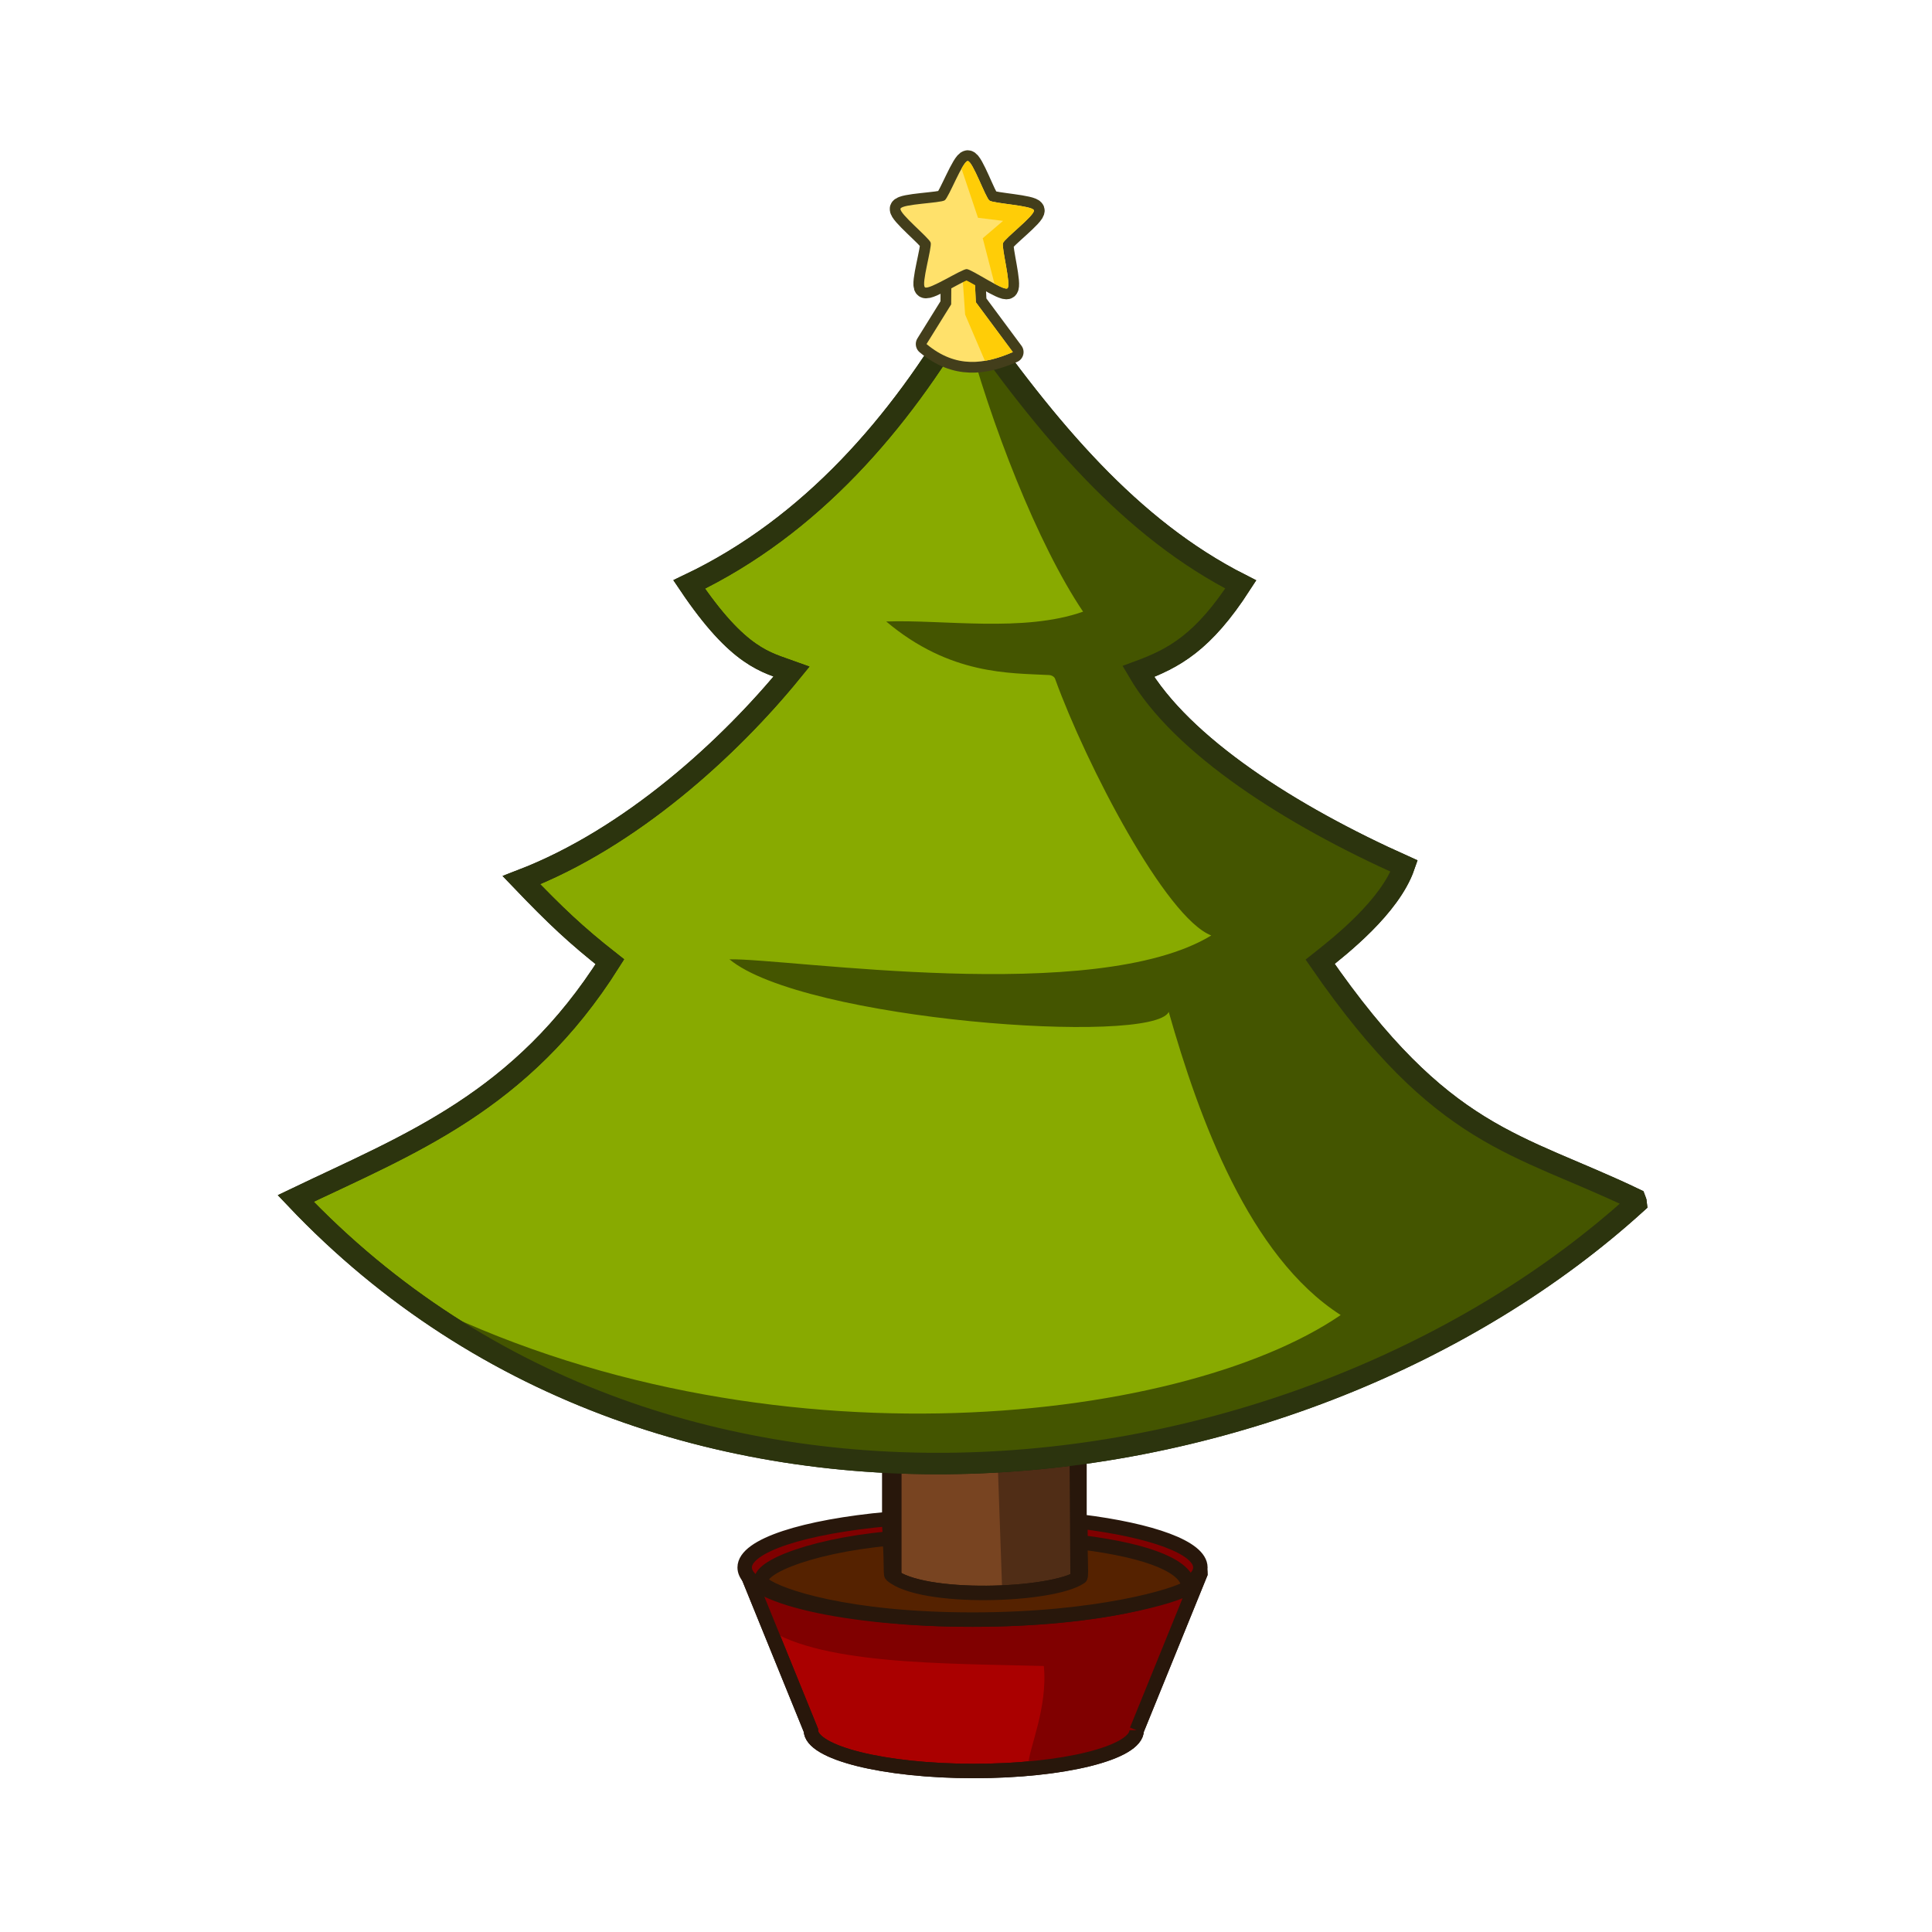 <svg:svg xmlns:dc="http://purl.org/dc/elements/1.1/" xmlns:ns1="http://sodipodi.sourceforge.net/DTD/sodipodi-0.dtd" xmlns:ns2="http://www.inkscape.org/namespaces/inkscape" xmlns:ns4="http://creativecommons.org/ns#" xmlns:rdf="http://www.w3.org/1999/02/22-rdf-syntax-ns#" xmlns:svg="http://www.w3.org/2000/svg" height="900.882" id="svg2" version="1.0" viewBox="-129.534 -70.087 900.882 900.882" width="900.882" ns1:docname="Simarilius_xmas_tree.svg" ns1:version="0.32" ns2:output_extension="org.inkscape.output.svg.inkscape" ns2:version="0.48.5 r10040">
  <svg:defs id="defs24" />
  <ns1:namedview bordercolor="#666666" borderopacity="1.0" fit-margin-bottom="0" fit-margin-left="0" fit-margin-right="0" fit-margin-top="0" gridtolerance="10000" guidetolerance="10" id="base" objecttolerance="10" pagecolor="#ffffff" showgrid="false" ns2:current-layer="layer1" ns2:cx="331.70017" ns2:cy="317.27573" ns2:document-units="px" ns2:pageopacity="0.0" ns2:pageshadow="2" ns2:window-height="1181" ns2:window-maximized="0" ns2:window-width="1023" ns2:window-x="897" ns2:window-y="19" ns2:zoom="0.70710678" />
  <svg:g id="layer1" transform="translate(0.437,37.031)" ns2:groupmode="layer" ns2:label="Layer 1">
    <svg:path d="m 400.06,699.7 c 0,10.48 -34.03,18.99 -75.96,18.99 -41.93,0 -75.96,-8.51 -75.96,-18.99 l -29.7,-73.05 c 0,-14.58 47.34,-26.42 105.66,-26.42 58.32,0 105.66,11.84 105.66,26.42 l -29.7,73.05" id="path3125" style="fill:#aa0000;fill-rule:evenodd;stroke:#28170b;stroke-width:6.73" ns1:nodetypes="csccscc" ns2:connector-curvature="0" />
    <svg:path d="m 349.51,715.6 c 0.36,-7.56 9.14,-26.42 7.26,-45.87 -45.78,-1.26 -107.81,-0.35 -131.75,-19.51 0.24,-0.86 -5.497,-15.142 2.364,-20.485 17.324,-11.775 56.972,16.007 73.132,15.757 0,0 123.744,-17.672 128.794,-23.232 5.06,-5.56 -22.22,75.16 -30.3,79.7 -8.08,4.55 -18.69,14.15 -49.5,13.64 z" id="path3137" style="fill:#800000;fill-rule:evenodd" ns1:nodetypes="cccscssc" ns2:connector-curvature="0" />
    <svg:path d="m 400.06,699.7 c 0,10.48 -34.03,18.99 -75.96,18.99 -41.93,0 -75.96,-8.51 -75.96,-18.99 l -29.7,-73.05 c 0,-14.58 47.34,-26.42 105.66,-26.42 58.32,0 105.66,11.84 105.66,26.42 l -29.7,73.05" id="path3139" style="fill:none;stroke:#28170b;stroke-width:6.73" ns1:nodetypes="csccscc" ns2:connector-curvature="0" />
    <svg:g id="g3154">
      <svg:rect height="166.611" id="rect3117" style="fill:#784421;fill-rule:evenodd;stroke:#28170b;stroke-width:9.1" transform="translate(0,-62)" width="86.337" x="285.87" y="534.15" />
      <svg:path d="m 339.94,535.7 24.32,0 1.07,156.45 -24.32,0 -3.34,-95.37 c -8.45,-1.31 -43.42,-3.02 -43.55,-6.61 l -0.38,-11.05 z" id="rect3119" style="fill:#502d16;fill-rule:evenodd;stroke:#502d16;stroke-width:7.638" transform="translate(0,-62)" ns1:nodetypes="cccccscc" ns2:connector-curvature="0" />
      <svg:path d="m -1.429,740.733 c 0,18.14 -64.32,32.86 -143.57,32.86 -79.25,0 -143.57,-14.72 -143.57,-32.86 0,-13.87 37.58,-25.73 90.69,-30.56 1.29,7.34 1.16,34.73 1.79,35.28 18.79,16.26 101.29,13.52 119.06,1.33 0.908,-0.62 -0.443,-34.16 0.158,-34.98 44.912,5.56 75.443,16.43 75.443,28.93 z" id="path3132" style="fill:#800000;fill-rule:evenodd;stroke:#28170b;stroke-width:9.1" transform="matrix(0.74,0,0,0.74,430.81,75.636)" ns1:nodetypes="csscssccc" ns2:connector-curvature="0" />
      <svg:path d="m -8.913,753.283 c -7.002,5.1 -56.836,20.31 -136.09,20.31 -79.25,0 -122.08,-14.97 -131.02,-21.76 -11.03,-8.38 25.52,-24.52 78.63,-29.34 1.28,7.34 0.67,22.41 1.3,22.96 18.79,16.26 101.29,13.52 119.06,1.33 0.908,-0.62 -0.443,-21.12 0.158,-21.94 44.912,5.56 67.959,15.95 67.959,28.44 z" id="path3135" style="fill:#552200;fill-rule:evenodd;stroke:#28170b;stroke-width:9.1;stroke-linecap:round;stroke-linejoin:round;stroke-miterlimit:4;stroke-dasharray:none" transform="matrix(0.74,0,0,0.74,430.81,75.636)" ns1:nodetypes="csscssccc" ns2:connector-curvature="0" />
      <svg:path d="m 319.88,38.031 c -30.28,51.771 -71.4,100.14 -128.5,127.38 23.13,34.35 35.85,36.26 47.78,40.59 -28.93,35.51 -74.96,77.68 -125.99,97.3 15.88,16.58 25.44,25.63 41.24,38.04 -41.29,65.47 -93.705,85.06 -146.5,110.38 174.65,184.34 469.62,143.38 625.12,2.25 -0.06,-0.72 -0.45,-1.36 -0.69,-2.03 -55.19,-26.41 -89.62,-27.91 -146.75,-110.6 8.96,-7.11 32.58,-25.54 39.2,-44.61 -52.78,-23.62 -103.64,-55.98 -123.98,-90.73 16.79,-6.17 30.33,-13.62 47.78,-40.59 -51.41,-26.04 -89.81,-72.053 -128.71,-127.38 z" id="path3092" style="fill:#88aa00;fill-rule:evenodd;stroke:#22280b;stroke-width:10;stroke-opacity:1" ns1:nodetypes="ccccccccccccc" ns2:connector-curvature="0" />
      <svg:path d="m 56.048,494.75 c 161.67,85.74 363.76,62.99 439.14,11.33 -42.67,-27.33 -66.11,-91.83 -80.18,-141.34 -7.71,15.76 -170.53,3.94 -204.83,-24.53 27.06,-0.56 170.68,21.76 224.67,-11.13 -21.22,-8.17 -58.36,-79.69 -72.83,-119.65 -0.34,-0.99 -1.64,-1.77 -2.92,-1.78 -18.16,-0.98 -46.09,0.1 -75.83,-24.97 26.6,-0.96 64.1,5.22 91.79,-4.58 -21.13,-31.39 -43.07,-87.427 -55.33,-134.02 33.11,49.28 73.6,89.63 123.41,121.15 14.55,8.4 -38.36,39.32 -45.94,39.36 25.33,51.72 101.28,84.8 123.24,95.41 -4.45,15.03 -17.79,28.67 -37,41.01 38.54,70.99 86.86,82.45 145.42,113.08 -16.02,29.42 -86.8,61.78 -137.65,89.3 -94.01,50.87 -362.57,36.7 -435.16,-48.64 z" id="path3099" style="fill:#445500" ns1:nodetypes="cccccccccccccccsc" ns2:connector-curvature="0" />
      <svg:path d="m 319.88,38.031 c -30.28,51.771 -71.4,100.14 -128.5,127.38 23.13,34.35 35.85,36.26 47.78,40.59 -28.93,35.51 -74.96,77.68 -125.99,97.3 15.88,16.58 25.44,25.63 41.24,38.04 -41.29,65.47 -93.705,85.06 -146.5,110.38 174.65,184.34 469.62,143.38 625.12,2.25 -0.06,-0.72 -0.45,-1.36 -0.69,-2.03 -55.19,-26.41 -89.62,-27.91 -146.75,-110.6 8.96,-7.11 32.58,-25.54 39.2,-44.61 -52.78,-23.62 -103.64,-55.98 -123.98,-90.73 16.79,-6.17 30.33,-13.62 47.78,-40.59 -51.41,-26.04 -89.81,-72.053 -128.71,-127.38 z" id="path3101" style="fill:none;stroke:#2c340e;stroke-width:10;stroke-opacity:1" ns1:nodetypes="ccccccccccccc" ns2:connector-curvature="0" />
    </svg:g>
    <svg:g id="g3864">
      <svg:path d="m 302.5,70.438 c 13.812,11.534 27.099,9.406 40.25,3.75 l -17.25,-23.25 -1.5,-31.5 -9.75,-0.5 -0.25,33 z" id="path3845" style="fill:#ffe16b;fill-opacity:1;fill-rule:nonzero;stroke:#433e1b;stroke-width:10;stroke-linecap:round;stroke-linejoin:round;stroke-miterlimit:4;stroke-opacity:1;stroke-dasharray:none;stroke-dashoffset:0" transform="translate(-0.438,-17.125)" ns1:nodetypes="ccccccc" ns2:connector-curvature="0" />
      <svg:path d="m 302.5,70.438 c 13.812,11.534 27.099,9.406 40.25,3.75 l -17.25,-23.25 -1.5,-31.5 -9.75,-0.5 -0.25,33 z" id="path3849" style="fill:#ffe16b;fill-opacity:1;fill-rule:nonzero;stroke:none" transform="translate(-0.438,-17.125)" ns1:nodetypes="ccccccc" ns2:connector-curvature="0" />
      <svg:path d="m 324.656,33.156 -5.531,3.656 1.375,19.875 9.219,21.562 c 4.368,-0.736 8.706,-2.202 13.031,-4.062 l -17.25,-23.25 -0.844,-17.781 z" id="path3851" style="fill:#ffcd07;fill-opacity:1;fill-rule:nonzero;stroke:none" transform="translate(-0.438,-17.125)" ns2:connector-curvature="0" />
      <svg:path d="m 321.281,-32.045 c -2.333,-0.015 -8.815,16.965 -10.719,18.312 -1.887,1.336 -19.897,1.712 -20.625,3.906 -0.735,2.214 13.369,13.617 14.062,15.844 0.687,2.207 -4.518,19.473 -2.656,20.844 1.878,1.383 17.105,-8.529 19.438,-8.5 2.312,0.028 17.121,10.316 19,8.969 1.896,-1.359 -2.81,-18.884 -2.062,-21.094 0.741,-2.19 15.107,-13.109 14.406,-15.312 -0.707,-2.223 -18.849,-3.137 -20.719,-4.531 -1.854,-1.382 -7.813,-18.423 -10.125,-18.438 z" id="path2402" style="fill:#ffe16b;fill-opacity:1;fill-rule:evenodd;stroke:#433e1b;stroke-width:10;stroke-linecap:round;stroke-linejoin:round;stroke-miterlimit:4;stroke-opacity:1;stroke-dasharray:none" ns2:connector-curvature="0" />
      <svg:path d="m 321.281,-32.045 c -2.333,-0.015 -8.815,16.965 -10.719,18.312 -1.887,1.336 -19.897,1.712 -20.625,3.906 -0.735,2.214 13.369,13.617 14.062,15.844 0.687,2.207 -4.518,19.473 -2.656,20.844 1.878,1.383 17.105,-8.529 19.438,-8.5 2.312,0.028 17.121,10.316 19,8.969 1.896,-1.359 -2.81,-18.884 -2.062,-21.094 0.741,-2.19 15.107,-13.109 14.406,-15.312 -0.707,-2.223 -18.849,-3.137 -20.719,-4.531 -1.854,-1.382 -7.813,-18.423 -10.125,-18.438 z" id="path3839" style="fill:#ffe16b;fill-opacity:1;fill-rule:evenodd;stroke:none" ns2:connector-curvature="0" />
      <svg:path d="m 321.719,-14.906 c -0.684,-0.004 -1.729,1.467 -2.906,3.562 L 326.5,11.562 338.188,13 l -9.469,8.094 5.469,21.219 c 2.916,1.557 5.342,2.651 6.031,2.156 1.896,-1.359 -2.81,-18.884 -2.062,-21.094 0.741,-2.19 15.107,-13.109 14.406,-15.312 -0.707,-2.223 -18.849,-3.137 -20.719,-4.531 -1.854,-1.382 -7.813,-18.423 -10.125,-18.438 z" id="path3856" style="fill:#ffcd07;fill-opacity:1;fill-rule:nonzero;stroke:none" transform="translate(-0.438,-17.125)" ns2:connector-curvature="0" />
    </svg:g>
  </svg:g>
</svg:svg>